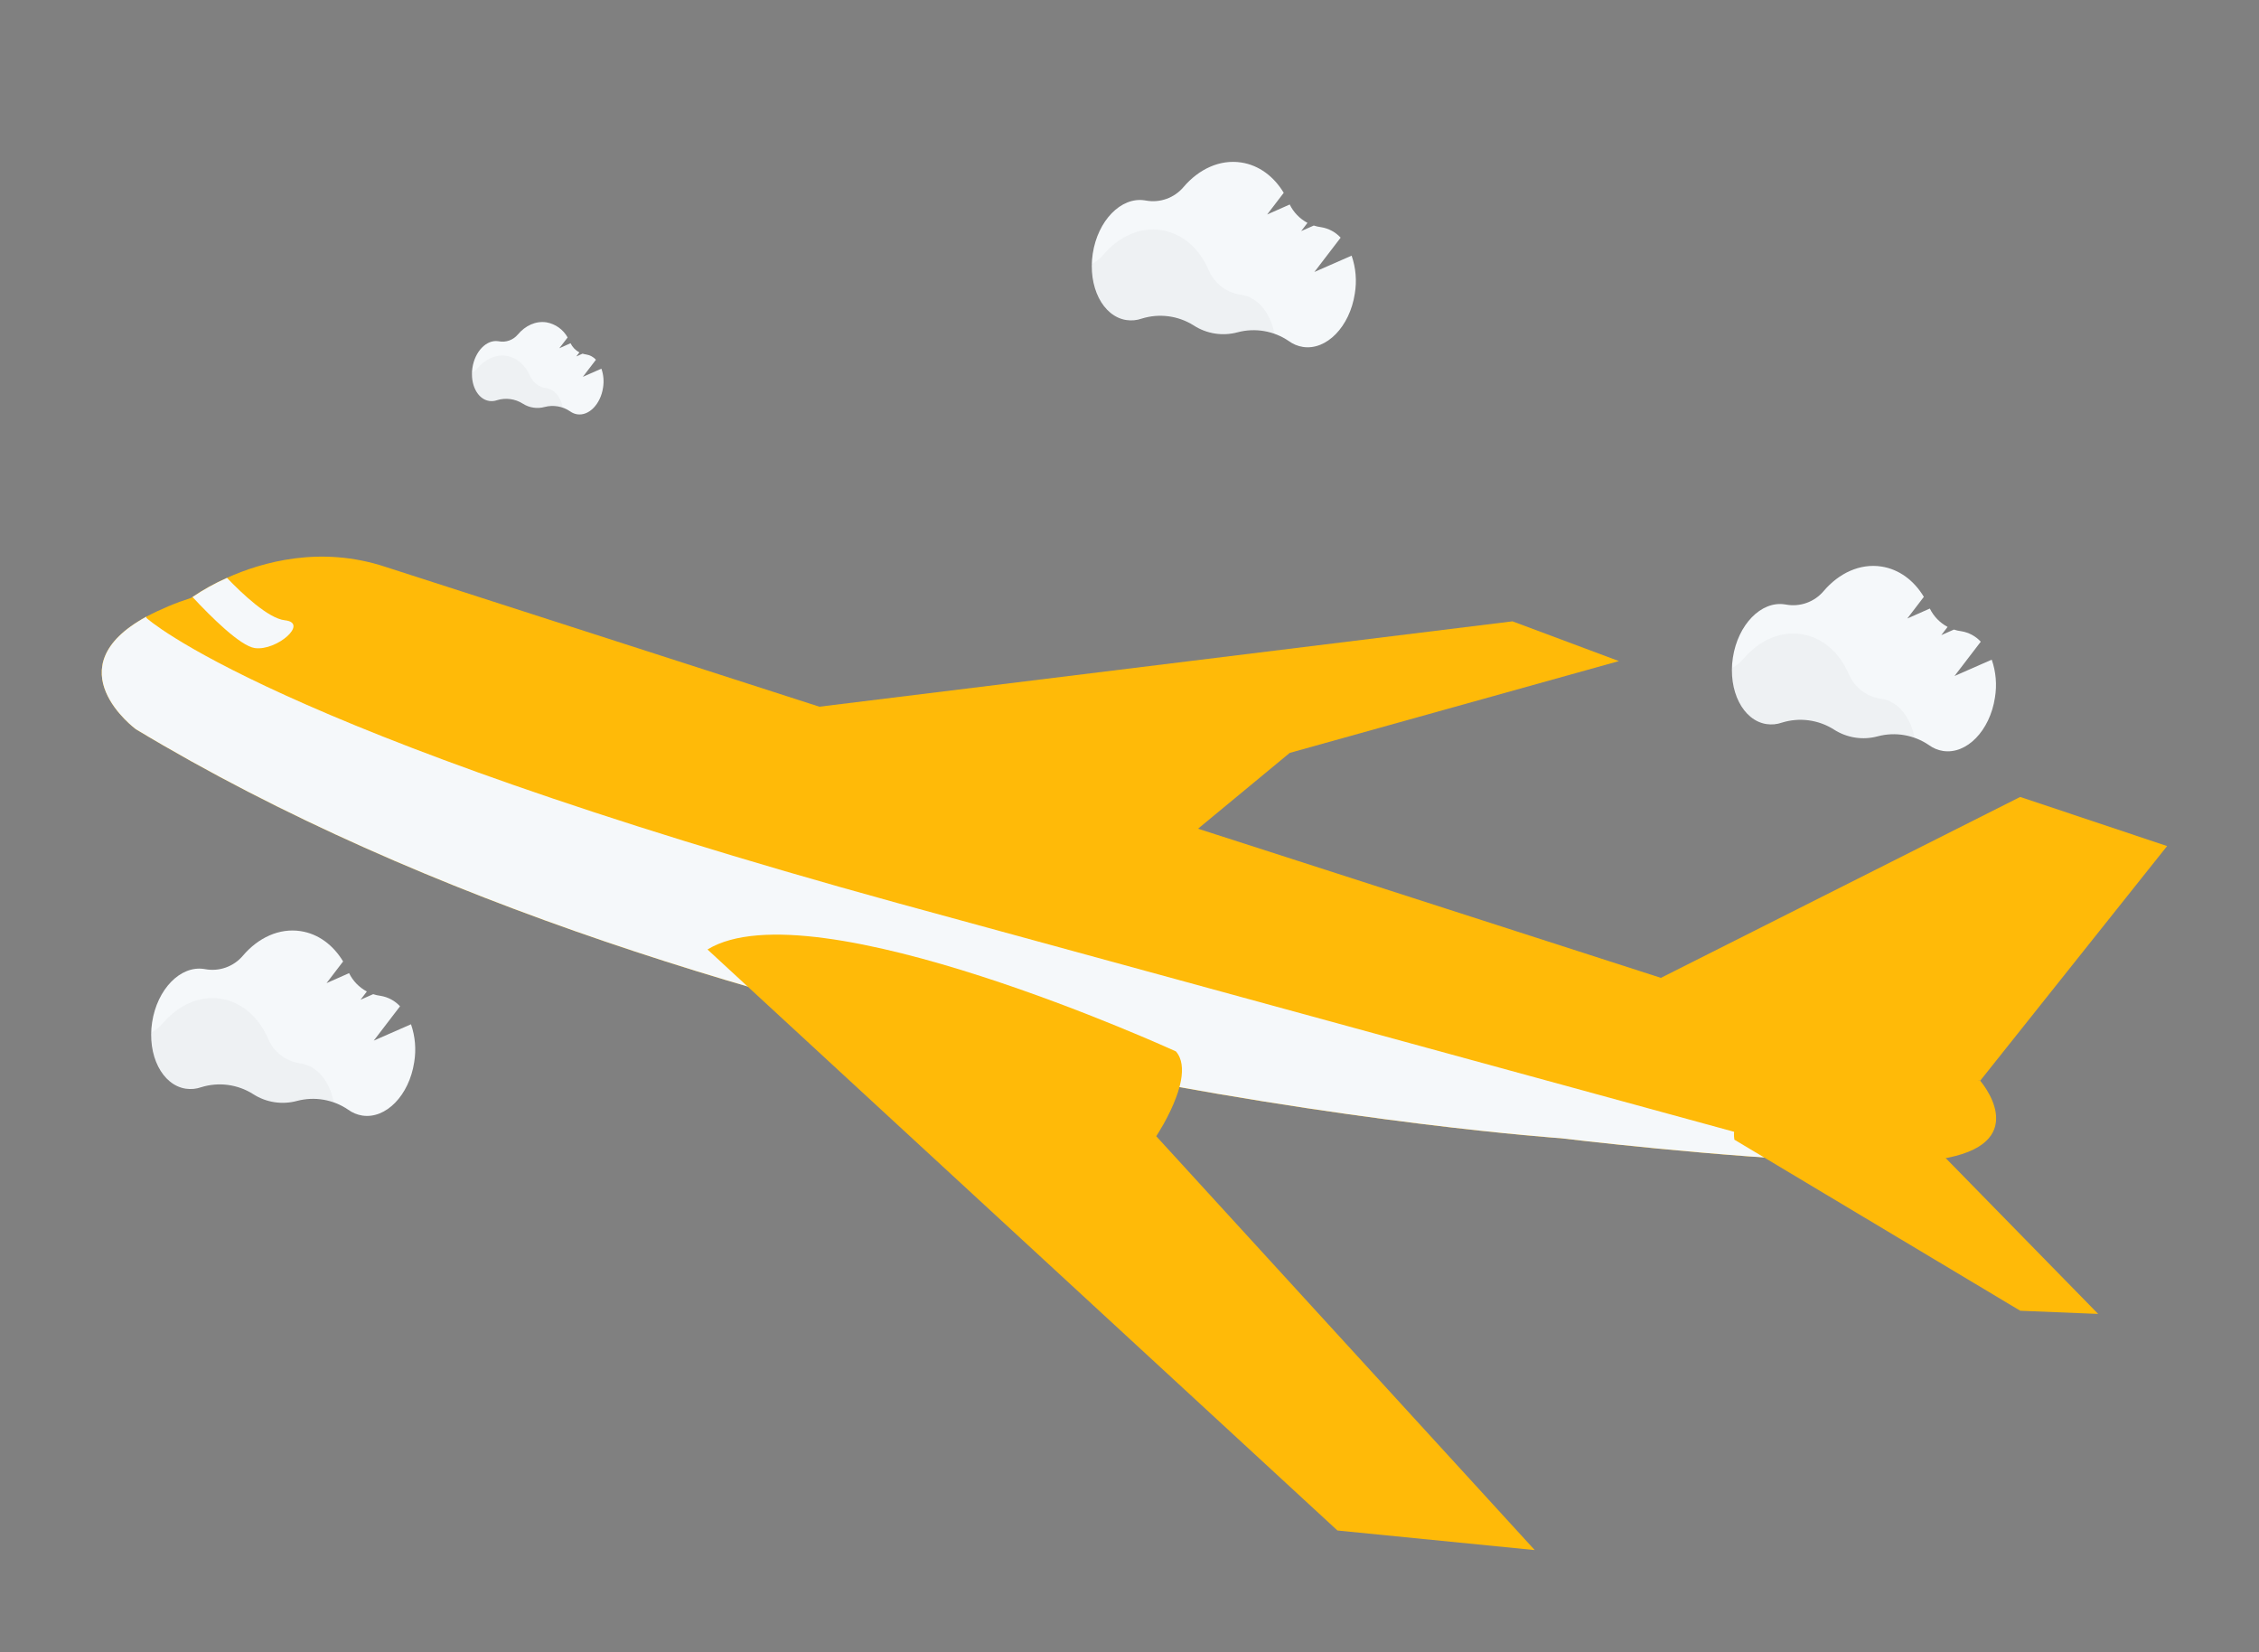 <svg width="454" height="332" viewBox="0 0 454 332" fill="none" xmlns="http://www.w3.org/2000/svg">
<rect x="0" y="0" width="454" height="332" fill="#808080" stroke="none"/>
<g clip-path="url(#clip0)">
<path d="M391.569 232.625C387.04 233.553 379.31 233.706 370.434 233.424C346.299 232.661 313.666 228.724 313.666 228.724C313.666 228.724 144.589 217.153 27.305 146.534C27.305 146.534 10.559 134.209 29.402 123.925C32.295 122.4 35.316 121.133 38.431 120.139L38.668 119.964C40.86 118.479 43.179 117.194 45.599 116.123C52.721 112.915 64.425 109.609 77.407 113.892L397.965 217.171C397.965 217.171 408.422 229.154 391.569 232.625Z" fill="#FFBA08"/>
<path d="M329.757 198.532L406.005 160.144L435.529 170.014L397.965 217.171C397.965 217.171 329.236 207.264 329.757 198.532Z" fill="#FFBA08"/>
<path d="M161.06 142.456L303.971 124.856L325.357 132.843L259.202 151.292L236.554 170.015L161.06 142.456Z" fill="#FFBA08"/>
<path d="M370.434 233.424C346.299 232.661 313.666 228.724 313.666 228.724C313.666 228.724 144.589 217.153 27.305 146.534C27.305 146.534 10.559 134.209 29.402 123.925L29.423 124.17C29.423 124.17 53.642 146.553 180.331 181.457L370.434 233.424Z" fill="#F5F8FA"/>
<path d="M348.566 229.014L406.022 263.393L421.675 264.028L389.227 230.87C389.227 230.87 346.339 214.648 348.566 229.014Z" fill="#FFBA08"/>
<path d="M51.233 130.231C48.302 129.834 42.352 123.906 38.69 119.967C40.882 118.483 43.201 117.197 45.621 116.127C48.586 119.217 53.923 124.302 57.271 124.645C62.098 125.178 55.647 130.822 51.233 130.231Z" fill="#F5F8FA"/>
<path d="M308.442 311.483L268.789 307.551L169.557 216.042L151.136 199.052L142.19 190.797C163.311 177.83 236.327 211.274 236.327 211.274C237.6 212.731 237.753 214.854 237.342 217.111C236.568 221.336 233.816 226.015 232.775 227.691C232.524 228.102 232.374 228.318 232.374 228.318L308.442 311.483Z" fill="#FFBA08"/>
<path d="M400.286 132.559L392.803 135.843L398.084 128.946C397.056 127.833 395.686 127.094 394.191 126.847L394.081 126.83C393.607 126.768 393.139 126.66 392.684 126.51L390.152 127.626L391.414 125.975C389.866 125.151 388.617 123.859 387.844 122.284L383.313 124.291L386.644 119.934C384.672 116.662 381.687 114.386 378.101 113.84C373.804 113.186 369.587 115.16 366.508 118.773C365.594 119.856 364.409 120.677 363.074 121.153C361.739 121.629 360.303 121.742 358.91 121.482L358.682 121.447C353.937 120.724 349.273 125.521 348.261 132.165C347.249 138.808 350.274 144.776 355.018 145.499C356.061 145.654 357.127 145.553 358.122 145.203C359.857 144.664 361.687 144.509 363.488 144.748C365.288 144.986 367.015 145.613 368.55 146.585C369.844 147.421 371.3 147.975 372.822 148.211C374.345 148.447 375.9 148.359 377.386 147.953C379.125 147.494 380.942 147.414 382.714 147.719C384.486 148.024 386.172 148.706 387.658 149.72C388.5 150.337 389.477 150.744 390.508 150.905C395.253 151.628 399.918 146.831 400.93 140.188C401.358 137.631 401.137 135.008 400.286 132.559Z" fill="#F5F8FA"/>
<path opacity="0.03" d="M384.768 148.201C382.361 147.354 379.757 147.242 377.285 147.879C375.801 148.291 374.246 148.383 372.724 148.151C371.201 147.919 369.745 147.368 368.45 146.533C366.916 145.56 365.189 144.932 363.388 144.693C361.587 144.455 359.756 144.611 358.022 145.152C357.025 145.5 355.958 145.601 354.914 145.447C350.7 144.805 347.841 140.018 347.967 134.3C348.903 133.816 349.736 133.153 350.42 132.35C353.498 128.741 357.715 126.767 362.011 127.421C366.308 128.076 369.715 131.157 371.579 135.487C372.135 136.795 373.02 137.936 374.148 138.799C375.276 139.661 376.608 140.217 378.015 140.411L378.124 140.427C381.457 140.926 383.953 144.058 384.768 148.201Z" fill="black"/>
<path d="M120.867 74.085L117.137 75.724L119.771 72.286C119.259 71.728 118.576 71.358 117.829 71.235L117.777 71.227C117.54 71.193 117.306 71.139 117.078 71.066L115.817 71.621L116.442 70.817C115.67 70.406 115.047 69.762 114.661 68.976L112.402 69.981L114.08 67.813C113.64 67.021 113.03 66.337 112.292 65.811C111.555 65.285 110.71 64.93 109.818 64.772C107.677 64.446 105.573 65.43 104.054 67.235C103.597 67.776 103.005 68.187 102.337 68.424C101.67 68.661 100.952 68.717 100.256 68.585L100.142 68.567C97.776 68.207 95.448 70.604 94.944 73.917C94.439 77.23 95.948 80.207 98.314 80.567C98.834 80.644 99.366 80.594 99.863 80.421C100.728 80.151 101.642 80.073 102.541 80.192C103.439 80.311 104.301 80.624 105.066 81.11C105.71 81.523 106.434 81.795 107.19 81.91C107.946 82.026 108.718 81.981 109.455 81.778C110.323 81.549 111.23 81.509 112.114 81.662C112.998 81.814 113.839 82.156 114.58 82.662C115 82.968 115.486 83.17 115.999 83.252C118.365 83.612 120.692 81.22 121.196 77.907C121.408 76.625 121.295 75.311 120.867 74.085Z" fill="#F5F8FA"/>
<path opacity="0.03" d="M113.126 81.888C111.925 81.463 110.624 81.407 109.391 81.728C108.653 81.929 107.882 81.973 107.126 81.86C106.361 81.743 105.631 81.465 104.982 81.043C104.216 80.559 103.354 80.247 102.456 80.128C101.557 80.01 100.644 80.089 99.778 80.358C99.283 80.532 98.753 80.582 98.234 80.505C96.131 80.185 94.703 77.796 94.764 74.946C95.231 74.702 95.647 74.372 95.991 73.973C97.523 72.17 99.626 71.186 101.755 71.51C103.883 71.835 105.592 73.385 106.53 75.538C106.808 76.191 107.251 76.761 107.815 77.192C108.38 77.622 109.046 77.898 109.749 77.993L109.806 78.002C111.461 78.254 112.718 79.821 113.126 81.888Z" fill="black"/>
<path d="M271.639 51.37L264.155 54.654L269.436 47.757C268.408 46.644 267.038 45.905 265.543 45.658L265.434 45.641C264.959 45.578 264.491 45.471 264.036 45.321L261.504 46.437L262.766 44.785C261.218 43.962 259.969 42.67 259.197 41.095L254.665 43.102L257.996 38.745C256.025 35.473 253.039 33.197 249.453 32.651C245.156 31.996 240.939 33.971 237.861 37.584C236.946 38.667 235.761 39.488 234.426 39.964C233.091 40.44 231.655 40.553 230.262 40.293L230.034 40.258C225.29 39.535 220.625 44.332 219.613 50.975C218.601 57.619 221.626 63.587 226.37 64.31C227.413 64.465 228.479 64.364 229.474 64.014C231.209 63.475 233.04 63.32 234.84 63.559C236.64 63.797 238.368 64.424 239.902 65.395C241.196 66.232 242.652 66.786 244.175 67.022C245.697 67.258 247.252 67.17 248.739 66.764C250.477 66.305 252.294 66.225 254.066 66.53C255.838 66.835 257.524 67.517 259.01 68.531C259.852 69.148 260.829 69.555 261.861 69.716C266.605 70.439 271.27 65.642 272.282 58.998C272.71 56.442 272.489 53.819 271.639 51.37Z" fill="#F5F8FA"/>
<path d="M82.598 205.825L75.115 209.109L80.396 202.212C79.367 201.098 77.998 200.36 76.503 200.113L76.393 200.096C75.918 200.033 75.451 199.926 74.996 199.775L72.464 200.891L73.726 199.24C72.178 198.416 70.929 197.125 70.156 195.549L65.624 197.557L68.956 193.2C66.984 189.928 63.999 187.652 60.413 187.106C56.116 186.451 51.899 188.425 48.82 192.039C47.905 193.122 46.72 193.943 45.386 194.419C44.051 194.895 42.614 195.008 41.222 194.748L40.994 194.713C36.249 193.99 31.584 198.787 30.572 205.43C29.56 212.074 32.585 218.042 37.33 218.765C38.373 218.92 39.438 218.818 40.433 218.469C42.168 217.93 43.999 217.775 45.8 218.013C47.6 218.252 49.327 218.879 50.862 219.85C52.156 220.687 53.612 221.241 55.134 221.477C56.657 221.712 58.212 221.625 59.698 221.219C61.437 220.76 63.254 220.68 65.026 220.985C66.798 221.289 68.484 221.972 69.969 222.986C70.811 223.603 71.789 224.009 72.82 224.171C77.565 224.894 82.23 220.097 83.242 213.453C83.67 210.897 83.448 208.273 82.598 205.825Z" fill="#F5F8FA"/>
<path opacity="0.03" d="M256.12 67.012C253.713 66.165 251.109 66.053 248.638 66.69C247.153 67.101 245.599 67.194 244.076 66.962C242.553 66.73 241.097 66.179 239.802 65.344C238.268 64.371 236.541 63.743 234.74 63.504C232.94 63.266 231.108 63.422 229.374 63.963C228.377 64.311 227.31 64.412 226.266 64.258C222.052 63.616 219.193 58.829 219.319 53.111C220.255 52.627 221.089 51.964 221.772 51.16C224.85 47.552 229.067 45.578 233.364 46.232C237.661 46.887 241.067 49.968 242.931 54.298C243.487 55.606 244.372 56.747 245.5 57.609C246.628 58.472 247.96 59.028 249.367 59.221L249.476 59.238C252.809 59.737 255.305 62.868 256.12 67.012Z" fill="black"/>
<path opacity="0.03" d="M67.079 221.467C64.672 220.62 62.068 220.508 59.597 221.145C58.113 221.556 56.558 221.649 55.036 221.417C53.513 221.185 52.057 220.634 50.762 219.799C49.228 218.826 47.501 218.198 45.7 217.959C43.899 217.72 42.068 217.877 40.333 218.417C39.336 218.765 38.27 218.867 37.226 218.713C33.012 218.071 30.153 213.283 30.279 207.566C31.215 207.081 32.048 206.419 32.731 205.615C35.809 202.006 40.026 200.032 44.323 200.687C48.62 201.341 52.026 204.423 53.891 208.753C54.447 210.061 55.332 211.201 56.46 212.064C57.588 212.927 58.92 213.482 60.326 213.676L60.436 213.693C63.769 214.192 66.264 217.323 67.079 221.467Z" fill="black"/>
</g>
<defs>
<clipPath id="clip0">
<rect width="417.147" height="270.744" fill="white" transform="translate(40.814 0.865) rotate(8.661)"/>
</clipPath>
</defs>
</svg>
